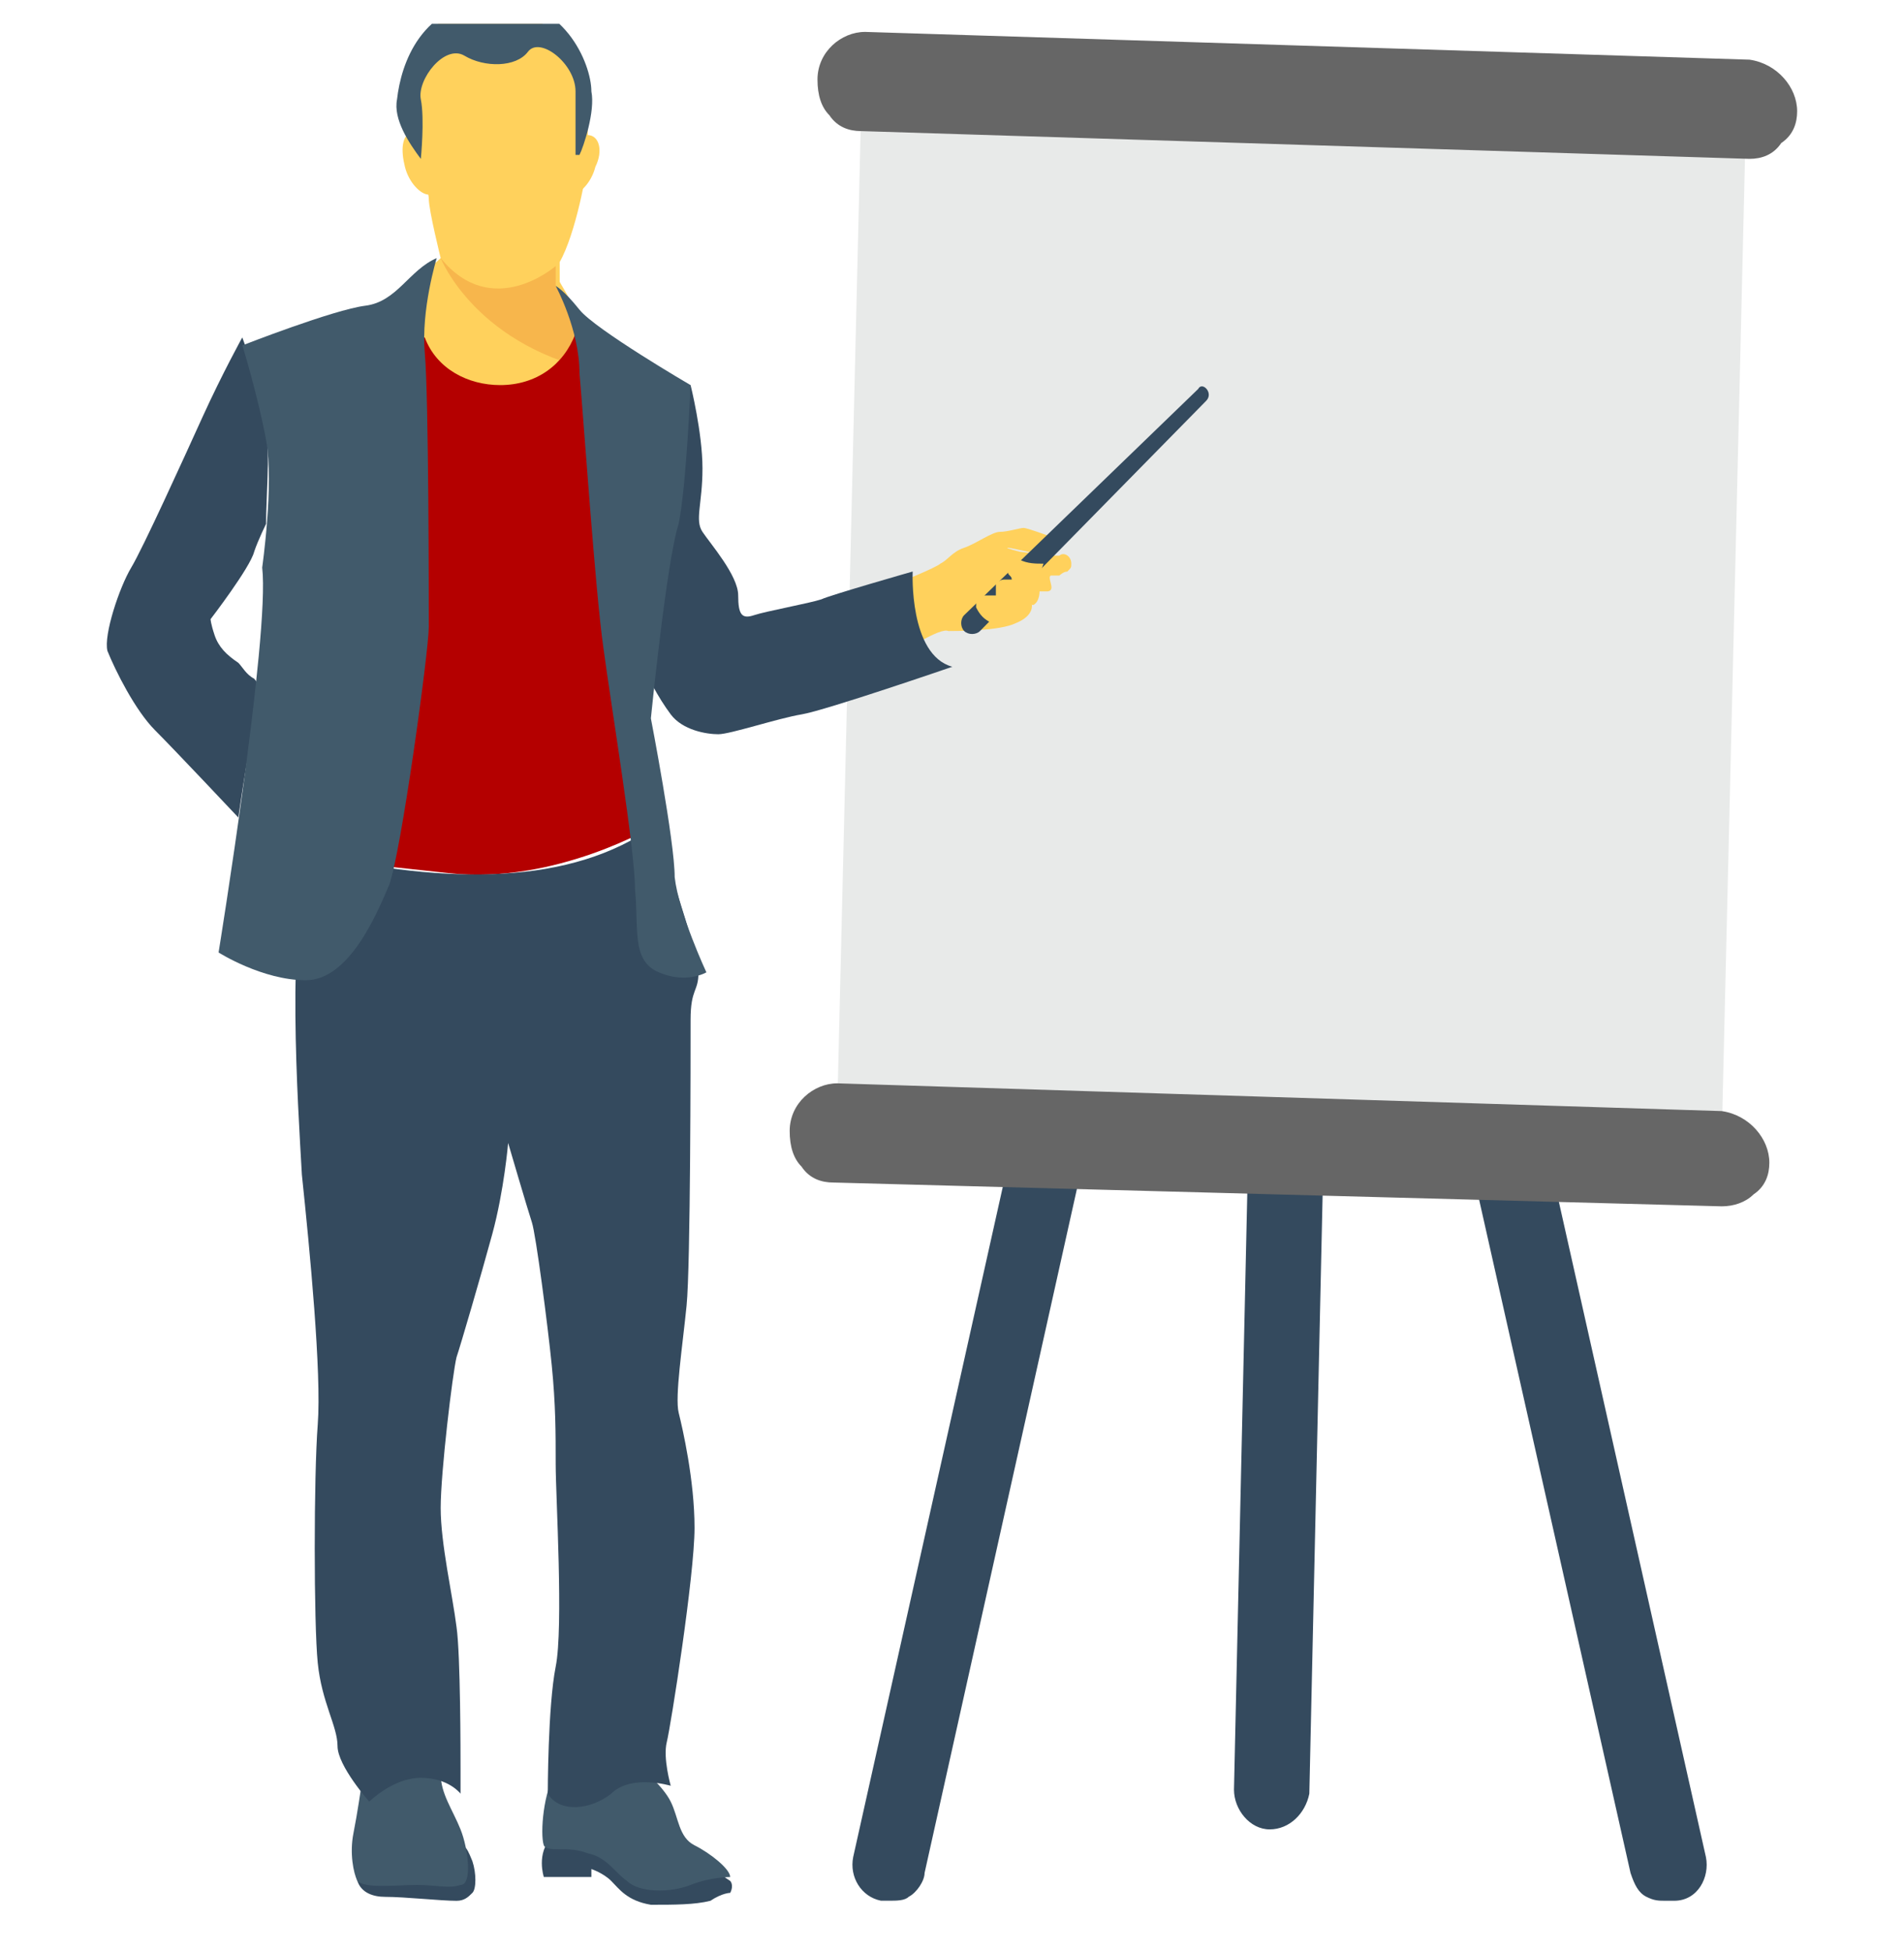 <svg width="40" height="41" viewBox="0 0 40 41" fill="none" xmlns="http://www.w3.org/2000/svg">
<g clip-path="url(#clip0_258_171)">
<path d="M35.839 39L32.172 22.668H30.506L34.255 39.333C34.339 39.583 34.422 39.75 34.589 39.833C34.756 39.916 34.839 39.916 35.005 39.916C35.089 39.916 35.089 39.916 35.172 39.916C35.672 39.916 35.922 39.416 35.839 39Z" fill="#344A5E"/>
<path d="M21.59 22.583L17.924 38.999C17.841 39.415 18.091 39.832 18.508 39.915C18.591 39.915 18.591 39.915 18.674 39.915C18.841 39.915 19.007 39.915 19.091 39.832C19.257 39.748 19.424 39.498 19.424 39.332L23.174 22.5H21.59V22.583Z" fill="#344A5E"/>
<path d="M26.257 22.668L25.924 37.583C25.924 38 26.257 38.417 26.674 38.417C27.09 38.417 27.424 38.083 27.507 37.667L27.84 22.668H26.257Z" fill="#344A5E"/>
<path d="M18.09 2.336L36.671 2.836L36.172 23.834L17.59 23.251L18.09 2.336Z" fill="#E8EAE9"/>
<path d="M37.755 2.336C37.755 2.586 37.672 2.836 37.422 3.003C37.255 3.253 37.005 3.336 36.755 3.336L18.09 2.753C17.84 2.753 17.59 2.67 17.424 2.42C17.257 2.253 17.174 2.003 17.174 1.67C17.174 1.087 17.674 0.67 18.174 0.67L36.755 1.253C37.339 1.337 37.755 1.837 37.755 2.336Z" fill="#666666"/>
<path d="M37.171 24.417C37.171 24.667 37.088 24.916 36.838 25.083C36.671 25.25 36.421 25.333 36.171 25.333L17.506 24.833C17.256 24.833 17.006 24.75 16.84 24.5C16.673 24.333 16.59 24.083 16.59 23.75C16.59 23.167 17.09 22.75 17.59 22.75L36.172 23.333C36.755 23.417 37.171 23.917 37.171 24.417Z" fill="#666666"/>
<path d="M12.508 3.503C12.425 3.836 12.175 4.086 12.008 4.086C11.841 4.002 11.758 3.752 11.841 3.419C11.925 3.086 12.175 2.836 12.341 2.836C12.591 2.836 12.675 3.169 12.508 3.503Z" fill="#FFD15C"/>
<path d="M8.507 3.504C8.59 3.837 8.84 4.087 9.007 4.087C9.257 4.004 9.257 3.671 9.173 3.337C9.09 3.004 8.84 2.754 8.674 2.754C8.424 2.837 8.424 3.171 8.507 3.504Z" fill="#FFD15C"/>
<path d="M8.341 6.253L9.258 5.42C9.258 5.42 9.008 4.42 9.008 4.17C9.008 3.92 8.424 2.42 8.674 1.67C8.924 0.92 8.841 0.337 10.091 0.253C11.341 0.17 11.591 0.67 12.007 1.087C12.424 1.587 12.341 3.086 12.341 3.336C12.341 3.586 12.091 4.92 11.758 5.503V5.919L12.674 7.503V9.086L11.758 9.169L7.758 8.336L8.341 6.253Z" fill="#FFD15C"/>
<path d="M12.674 7.503L11.674 6.003V5.587C11.674 5.587 10.341 6.753 9.258 5.42C9.258 5.42 10.008 7.336 12.758 7.836L12.674 7.503Z" fill="#F7B64C"/>
<path d="M18.84 12.253C18.84 12.253 19.673 11.919 19.756 11.836C19.923 11.753 20.006 11.586 20.256 11.503C20.506 11.419 20.84 11.169 21.006 11.169C21.173 11.169 21.423 11.086 21.506 11.086C21.59 11.086 22.256 11.336 22.256 11.336C22.256 11.336 22.256 11.669 22.006 11.669C21.923 11.669 21.256 11.503 21.173 11.503C21.09 11.503 21.423 11.586 21.423 11.586C21.423 11.586 22.09 11.669 22.173 11.669C22.173 11.669 22.173 11.669 22.256 11.669C22.34 11.586 22.506 11.669 22.506 11.836C22.506 11.919 22.506 11.919 22.423 12.003C22.34 12.003 22.256 12.086 22.256 12.086C22.256 12.086 22.173 12.086 22.09 12.086C22.006 12.086 22.09 12.253 22.09 12.336C22.09 12.419 22.006 12.419 22.006 12.419C21.923 12.419 21.84 12.419 21.84 12.419C21.84 12.419 21.84 12.586 21.756 12.669C21.673 12.753 21.673 12.669 21.673 12.669C21.673 12.669 21.756 12.919 21.34 13.086C21.006 13.252 20.09 13.252 19.923 13.252C19.756 13.169 19.006 13.669 19.006 13.669L18.84 12.253Z" fill="#FFD15C"/>
<path d="M9.591 39.917C9.757 39.917 9.841 39.834 9.924 39.75C10.008 39.667 10.008 39.334 9.924 39.084C9.758 38.667 9.758 38.834 9.758 38.834L7.508 38.917C7.508 38.917 7.424 39.25 7.508 39.5C7.591 39.75 7.841 39.834 8.091 39.834C8.508 39.834 9.258 39.917 9.591 39.917Z" fill="#344A5E"/>
<path d="M7.592 37.501C7.592 37.501 7.508 38.084 7.425 38.5C7.342 38.917 7.425 39.334 7.508 39.5C7.675 39.667 8.342 39.584 8.758 39.584C9.175 39.584 9.425 39.667 9.675 39.584C9.925 39.584 9.842 38.834 9.675 38.417C9.508 38.001 9.258 37.667 9.258 37.251C9.258 36.834 9.258 36.834 9.258 36.834L7.592 37.501Z" fill="#415A6B"/>
<path d="M15.091 39.333L15.341 39.5C15.341 39.5 15.424 39.583 15.341 39.75C15.341 39.75 15.174 39.75 14.924 39.917C14.591 40 14.174 40 13.674 40C13.174 39.917 13.008 39.667 12.841 39.5C12.674 39.333 12.424 39.25 12.424 39.25V39.417H11.425C11.425 39.417 11.258 38.917 11.591 38.583C11.924 38.25 11.924 38.25 11.924 38.25C12.008 38.25 15.091 39.333 15.091 39.333Z" fill="#344A5E"/>
<path d="M13.507 37.168C13.507 37.168 13.924 37.501 14.09 37.834C14.257 38.167 14.257 38.584 14.59 38.751C14.924 38.917 15.34 39.251 15.34 39.417C15.34 39.417 14.924 39.417 14.507 39.584C14.09 39.751 13.424 39.751 13.174 39.501C12.924 39.334 12.757 39.001 12.34 38.917C11.924 38.751 11.507 38.917 11.424 38.751C11.341 38.501 11.424 37.584 11.674 37.251C12.007 37.001 13.507 37.168 13.507 37.168Z" fill="#415A6B"/>
<path d="M13.841 8.669L14.508 8.086C14.508 8.086 14.758 9.086 14.758 9.836C14.758 10.586 14.591 10.919 14.758 11.169C14.924 11.419 15.508 12.086 15.508 12.502C15.508 12.919 15.591 13.002 15.841 12.919C16.091 12.835 17.008 12.669 17.258 12.585C17.424 12.502 19.174 12.002 19.174 12.002C19.174 12.002 19.091 13.752 20.007 14.002C20.007 14.002 17.341 14.919 16.841 15.002C16.341 15.085 15.341 15.419 15.091 15.419C14.841 15.419 14.341 15.335 14.091 15.002C13.841 14.669 13.508 14.085 13.508 13.835C13.591 13.585 13.841 8.669 13.841 8.669Z" fill="#344A5E"/>
<path d="M13.757 17.336C13.757 17.336 11.673 18.586 9.424 18.336C7.174 18.086 6.924 18.086 6.924 18.003C6.924 17.92 8.09 10.17 8.507 7.087H8.924C9.174 7.754 9.84 8.087 10.507 8.087C11.257 8.087 11.84 7.671 12.09 7.004H12.257L13.257 13.67L13.757 17.336Z" fill="#B40000"/>
<path d="M6.508 17.919C9.425 18.586 12.008 18.586 13.758 17.336C13.758 17.336 14.674 20.002 14.674 20.419C14.674 20.836 14.508 20.752 14.508 21.419C14.508 22.085 14.508 26.585 14.424 27.418C14.341 28.252 14.174 29.335 14.258 29.668C14.341 30.002 14.591 31.085 14.591 32.085C14.591 33.085 14.091 36.251 14.008 36.584C13.924 36.918 14.091 37.501 14.091 37.501C14.091 37.501 13.258 37.251 12.841 37.667C12.424 38.001 11.758 38.084 11.508 37.667C11.508 37.667 11.508 35.834 11.674 35.001C11.841 34.168 11.674 31.418 11.674 30.751C11.674 30.085 11.674 29.502 11.591 28.668C11.508 27.835 11.258 25.919 11.174 25.669C11.091 25.419 10.675 24.002 10.675 24.002C10.675 24.002 10.591 25.002 10.341 25.919C10.091 26.835 9.675 28.252 9.591 28.502C9.508 28.835 9.258 30.918 9.258 31.668C9.258 32.418 9.508 33.501 9.591 34.168C9.675 34.751 9.675 36.834 9.675 37.167C9.675 37.501 9.675 37.667 9.675 37.667C9.675 37.667 9.425 37.334 8.841 37.334C8.258 37.334 7.758 37.834 7.758 37.834C7.758 37.834 7.091 37.084 7.091 36.667C7.091 36.251 6.758 35.751 6.675 34.918C6.591 34.084 6.591 31.001 6.675 29.918C6.758 28.835 6.508 26.252 6.342 24.669C6.258 23.169 6.008 19.503 6.508 17.919Z" fill="#344A5E"/>
<path d="M11.674 6.004C11.674 6.004 12.174 6.92 12.174 7.837C12.257 8.754 12.507 12.42 12.674 13.587C12.84 14.836 13.34 17.836 13.34 18.669C13.424 19.503 13.257 20.169 13.84 20.419C14.424 20.669 14.84 20.419 14.84 20.419C14.84 20.419 14.257 19.169 14.174 18.419C14.174 17.67 13.674 15.086 13.674 15.086C13.674 15.086 14.007 11.753 14.257 11.004C14.424 10.17 14.507 8.087 14.507 8.087C14.507 8.087 12.507 6.921 12.174 6.504C11.841 6.087 11.674 6.004 11.674 6.004Z" fill="#415A6B"/>
<path d="M5.84 15.002C5.507 15.085 5.257 15.585 5.174 16.085C5.09 16.585 5.007 17.168 5.007 17.168C5.007 17.168 3.674 15.752 3.257 15.335C2.841 14.918 2.424 14.085 2.257 13.669C2.174 13.335 2.507 12.335 2.757 11.919C3.007 11.502 3.84 9.669 4.257 8.752C4.674 7.836 5.09 7.086 5.09 7.086C5.09 7.086 5.507 8.169 5.59 9.086C5.674 9.586 5.59 10.419 5.59 11.002C5.59 11.002 5.424 11.336 5.34 11.585C5.257 11.919 4.424 13.002 4.424 13.002C4.424 13.002 4.424 13.085 4.507 13.335C4.59 13.585 4.757 13.752 5.007 13.919C5.09 14.002 5.174 14.169 5.34 14.252C5.673 14.668 5.84 15.002 5.84 15.002Z" fill="#344A5E"/>
<path d="M25.172 8.168L20.256 12.918C20.172 13.001 20.172 13.168 20.256 13.251C20.339 13.335 20.506 13.335 20.589 13.251L25.339 8.418C25.505 8.252 25.255 8.002 25.172 8.168Z" fill="#344A5E"/>
<path d="M20.839 13.087H20.922C21.172 12.921 21.422 12.754 21.589 12.504C21.756 12.337 21.839 12.087 21.922 11.837C21.756 11.837 21.589 11.837 21.422 11.754C21.339 11.754 21.339 11.754 21.256 11.754C21.172 11.754 21.172 11.754 21.172 11.837C21.172 11.921 21.172 11.921 21.172 12.004C21.172 12.087 21.256 12.087 21.256 12.171C21.172 12.171 21.172 12.171 21.089 12.171C21.006 12.171 20.922 12.254 20.922 12.254C20.922 12.337 20.922 12.421 20.922 12.504C20.839 12.504 20.673 12.504 20.589 12.504C20.506 12.587 20.506 12.671 20.506 12.754C20.589 12.92 20.672 13.004 20.839 13.087Z" fill="#FFD15C"/>
<path d="M8.841 3.337C8.841 3.337 8.924 2.503 8.841 2.087C8.758 1.67 9.341 0.92 9.758 1.17C10.174 1.42 10.841 1.42 11.091 1.087C11.341 0.753 12.091 1.337 12.091 1.92C12.091 2.503 12.091 3.087 12.091 3.253H12.174C12.258 3.087 12.508 2.337 12.424 1.92C12.424 1.337 11.841 -0.08 10.341 0.004C8.841 0.087 8.425 1.337 8.341 2.087C8.258 2.503 8.591 3.003 8.841 3.337Z" fill="#415A6B"/>
<path d="M9.175 5.42C9.175 5.42 8.841 6.503 8.925 7.42C9.008 8.336 9.008 12.669 9.008 13.169C9.008 13.669 8.425 17.919 8.175 18.585C7.925 19.169 7.342 20.585 6.425 20.585C5.508 20.585 4.592 20.002 4.592 20.002C4.592 20.002 5.675 13.336 5.508 11.919C5.508 11.919 5.758 10.169 5.592 9.253C5.425 8.336 5.092 7.253 5.092 7.253C5.092 7.253 7.008 6.503 7.675 6.42C8.342 6.336 8.592 5.67 9.175 5.42Z" fill="#415A6B"/>
</g>
<defs>
<clipPath id="clip0_258_171">
<rect width="40" height="40" fill="white" transform="translate(0 0.5)"/>
</clipPath>
</defs>
</svg>
